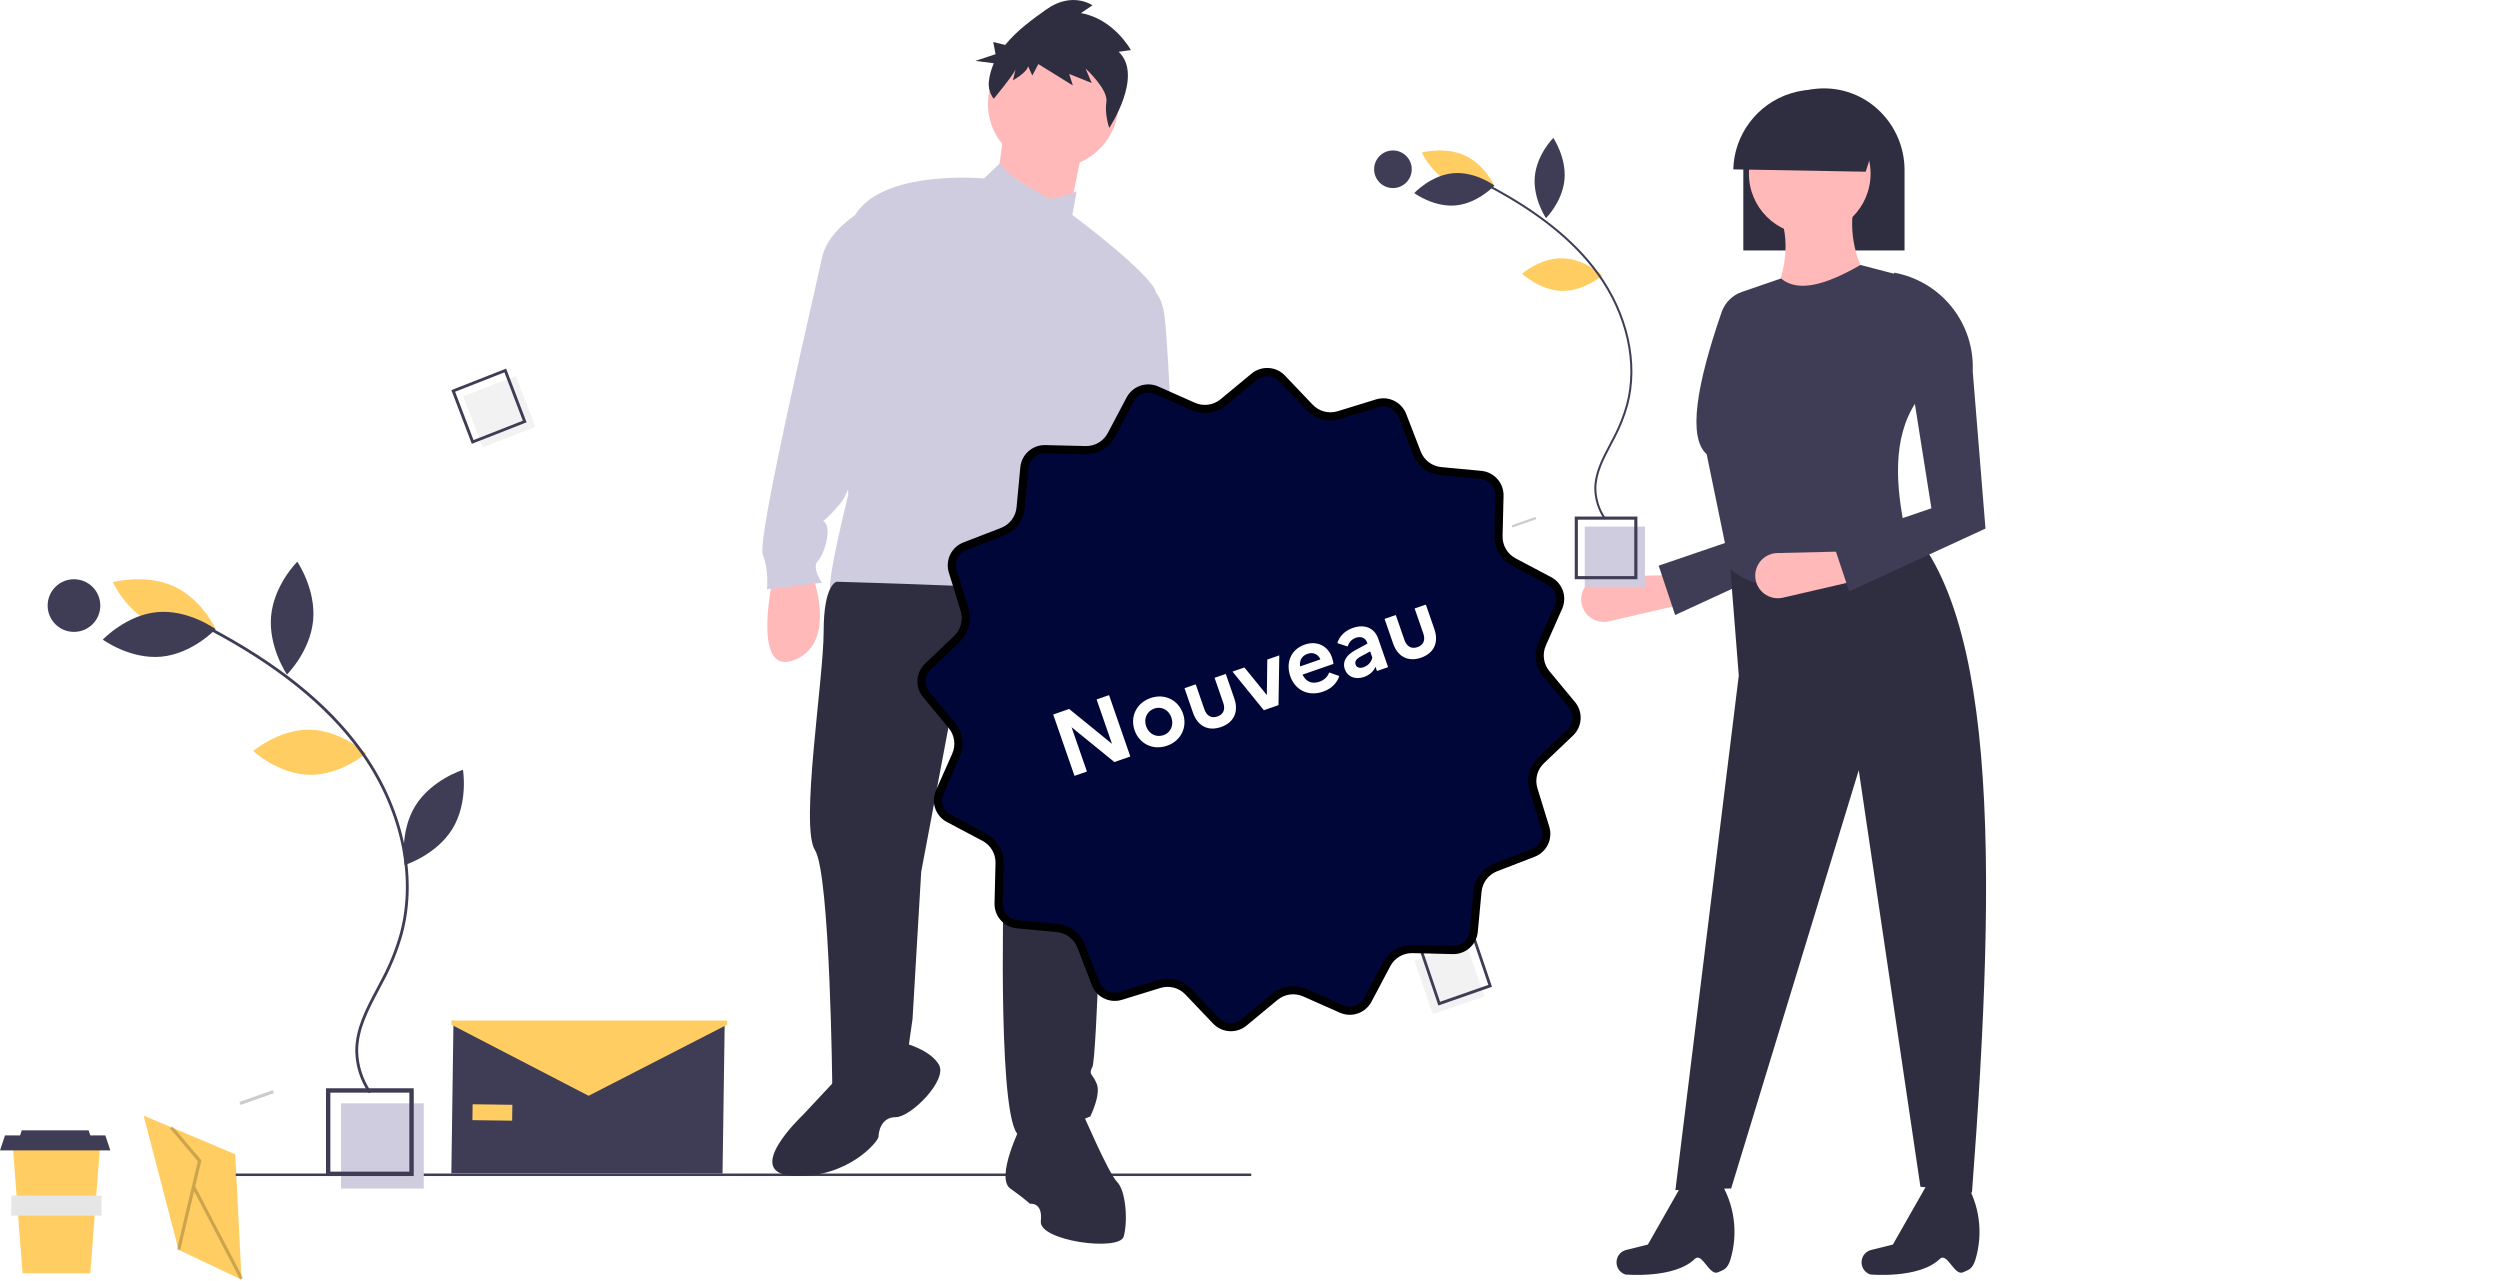 <svg width="997" height="511" viewBox="0 0 997 511" fill="none" xmlns="http://www.w3.org/2000/svg">
<rect width="997" height="511" fill="white"/>
<g clip-path="url(#clip0_2805_30684)">
<path d="M671.181 240.939L641.623 247.787C639.337 248.317 636.934 247.935 634.925 246.721C632.916 245.507 631.459 243.558 630.865 241.287V241.287C630.52 239.971 630.477 238.593 630.741 237.258C631.004 235.922 631.567 234.664 632.386 233.577C633.205 232.489 634.259 231.602 635.47 230.98C636.681 230.359 638.017 230.02 639.378 229.988L667.929 229.324L671.181 240.939Z" fill="#FFB9B9"/>
<path d="M668.043 245.276L661.479 225.582L700.834 212.14L690.389 120.154C709.195 123.573 718.145 138.362 717.307 157.458L722.398 220.226L668.043 245.276Z" fill="#3F3D56"/>
<path d="M695.235 99.874H759.533V67.898C759.556 59.262 756.172 50.966 750.116 44.81C747.159 41.777 743.623 39.367 739.718 37.724C735.813 36.081 731.619 35.238 727.382 35.244C718.922 35.26 710.808 38.605 704.794 44.555C698.78 50.506 695.35 58.584 695.245 67.044C695.24 67.337 695.235 67.615 695.235 67.898L695.235 99.874Z" fill="#2F2E41"/>
<path d="M786.418 475.63L765.864 473.271L741.267 307.158L690.389 473.945L668.15 474.619L693.421 269.42L689.715 222.585L752.723 202.705C797.35 233.858 796.427 343.893 786.418 475.63Z" fill="#2F2E41"/>
<path d="M721.725 93.535C735.123 93.535 745.985 82.674 745.985 69.275C745.985 55.877 735.123 45.016 721.725 45.016C708.326 45.016 697.465 55.877 697.465 69.275C697.465 82.674 708.326 93.535 721.725 93.535Z" fill="#FFB9B9"/>
<path d="M745.984 113.078L704.877 123.86C711.803 110.541 714.019 98.108 710.268 86.797L739.245 82.079C737.383 92.895 739.799 104.012 745.984 113.078V113.078Z" fill="#FFB9B9"/>
<path d="M759.799 211.803C736.743 226.466 709.886 243.31 690.052 226.965L680.618 181.141C673.119 174.462 676.444 153.853 686.581 124.477C687.225 122.612 688.285 120.918 689.681 119.524C691.076 118.13 692.771 117.072 694.636 116.43L710.269 111.057C717.197 116.883 728.553 113.408 741.941 105.665L757.441 109.709L764.18 160.25C754.452 174.825 756.151 194.232 759.799 211.803Z" fill="#3F3D56"/>
<path d="M740.592 231.504L711.034 238.353C708.748 238.883 706.345 238.5 704.336 237.286C702.327 236.073 700.87 234.124 700.276 231.853C699.931 230.536 699.889 229.159 700.152 227.823C700.415 226.488 700.978 225.229 701.797 224.142C702.616 223.055 703.67 222.167 704.881 221.546C706.092 220.924 707.428 220.585 708.789 220.553L737.34 219.889L740.592 231.504Z" fill="#FFB9B9"/>
<path d="M782.845 507.389C779.393 508.964 776.502 499.2 773.59 502.061C765.445 510.065 745.906 508.271 745.906 508.271C745.25 508.06 744.644 507.719 744.124 507.266C743.604 506.814 743.181 506.261 742.881 505.641C742.581 505.021 742.41 504.346 742.378 503.658C742.347 502.969 742.455 502.282 742.697 501.636V501.636C742.987 500.864 743.46 500.174 744.075 499.625C744.69 499.076 745.43 498.685 746.23 498.485L754.891 496.319L768.492 472.401L783.314 470.525L783.688 471.138C786.554 475.756 788.401 480.932 789.108 486.321C789.814 491.709 789.363 497.187 787.784 502.388C786.551 506.337 784.873 506.463 782.845 507.389Z" fill="#2F2E41"/>
<path d="M685.131 507.389C681.679 508.964 678.788 499.2 675.876 502.061C667.731 510.065 648.192 508.271 648.192 508.271C647.536 508.06 646.93 507.719 646.41 507.266C645.89 506.814 645.467 506.261 645.167 505.641C644.867 505.021 644.696 504.346 644.665 503.658C644.633 502.969 644.741 502.282 644.983 501.636V501.636C645.273 500.864 645.746 500.174 646.361 499.625C646.976 499.076 647.716 498.685 648.516 498.485L657.178 496.319L670.778 472.401L685.6 470.525L685.975 471.138C688.84 475.756 690.688 480.932 691.394 486.321C692.1 491.709 691.649 497.187 690.07 502.388C688.837 506.337 687.16 506.463 685.131 507.389Z" fill="#2F2E41"/>
<path d="M750.165 49.041L744.055 68.48L691.229 67.541C691.409 60.74 693.71 54.165 697.809 48.734C701.908 43.304 707.601 39.289 714.092 37.252C720.584 35.214 727.55 35.255 734.017 37.368C740.484 39.482 746.13 43.562 750.165 49.041H750.165Z" fill="#2F2E41"/>
<path d="M737.454 235.842L730.89 216.148L770.245 202.705L755.358 108.726C764.452 110.38 772.639 115.271 778.405 122.496C784.17 129.721 787.123 138.789 786.718 148.023L791.809 210.792L737.454 235.842Z" fill="#3F3D56"/>
<path d="M96.335 510.34L71.217 498.411L57.339 445.155L57.61 445.052L93.811 460.325L96.335 510.34Z" fill="#FFCD61"/>
<path d="M603 260L584.965 251.595L575 214.073L575.195 214L601.188 224.761L603 260Z" fill="#FFCD61"/>
<path opacity="0.2" d="M96.966 509.731L77.859 473.117L80.314 462.738L68.757 449.128L67.772 449.964L78.906 463.076L70.59 498.262L71.847 498.559L77.406 475.039L95.82 510.329L96.966 509.731Z" fill="black"/>
<path d="M108.785 434.768L95.49 439.433L95.918 440.651L109.213 435.986L108.785 434.768Z" fill="#CCCCCC"/>
<path d="M612.387 206.146L602.853 209.491L603.159 210.365L612.693 207.019L612.387 206.146Z" fill="#CCCCCC"/>
<path d="M36 507.786H9L5 455.786H40L36 507.786Z" fill="#FFCD61"/>
<path d="M40.5 476.786H4.5V484.786H40.5V476.786Z" fill="#E6E6E6"/>
<path d="M42 452.786H36L35.333 450.786H8.667L8 452.786H2L0 458.786H44L42 452.786Z" fill="#3F3D56"/>
</g>
<path d="M499 468H94V469H499V468Z" fill="#3F3D56"/>
<path d="M308.181 230.752C308.181 230.752 299.457 270.173 316.906 263.165C334.355 256.157 323.885 229 323.885 229L308.181 230.752Z" fill="#FFB9B9"/>
<path d="M468.786 244C468.786 244 489.827 268.351 476.676 273.389C463.526 278.427 456.512 250.718 458.266 248.198C460.019 245.679 468.786 244 468.786 244Z" fill="#FFB9B9"/>
<path d="M420 67C434.359 67 446 55.583 446 41.5C446 27.417 434.359 16 420 16C405.641 16 394 27.417 394 41.5C394 55.583 405.641 67 420 67Z" fill="#FFB9B9"/>
<path d="M400.5 51L397 77.675L425.875 88L432 57.883L400.5 51Z" fill="#FFB9B9"/>
<path d="M416.485 78.013C416.485 78.013 401.923 70.841 398.896 65L392.434 71.157C392.434 71.157 346.048 66.872 339.176 90.011C332.304 113.151 338.317 197.138 338.317 197.138C338.317 197.138 328.868 234.847 331.445 235.704C334.022 236.561 365.805 251.987 410.472 243.417C410.472 243.417 430.229 239.989 433.665 242.56C437.101 245.131 431.947 201.423 431.947 201.423C431.947 201.423 466.307 124.292 460.294 114.865C454.281 105.438 427.652 85.726 427.652 85.726L429.37 76.299C429.37 76.299 417.344 81.441 416.485 78.013Z" fill="#CFCCE0"/>
<path d="M345.507 83C345.507 83 330.329 90.773 327.799 102.864C325.27 114.955 301.66 215.136 304.189 221.182C306.719 227.227 305.876 235 305.876 235L327.799 232.409C327.799 232.409 323.583 226.364 326.113 223.773C328.642 221.182 331.172 212.545 329.486 209.091C327.799 205.636 326.113 211.682 335.388 200.455C344.663 189.227 365.743 86.455 345.507 83Z" fill="#CFCCE0"/>
<path d="M455.26 113C455.26 113 462.609 113.429 464.338 125.441C466.068 137.454 469.094 211.673 469.094 211.673C469.094 211.673 480.333 235.698 476.01 239.13C471.687 242.562 474.281 247.71 474.281 247.71L458.719 252L425 199.661L455.26 113Z" fill="#CFCCE0"/>
<path d="M333.66 232C333.66 232 328.473 232.863 328.473 251.855C328.473 270.848 318.963 329.551 325.015 339.047C331.067 348.543 331.931 434.008 331.931 434.008C331.931 434.008 348.358 440.914 362.191 418.469L363.92 406.383L367.378 347.68L381.211 274.301L400.231 355.449C400.231 355.449 397.637 453 407.147 453C416.657 453 434.813 445.23 434.813 445.23C434.813 445.23 439.135 436.598 437.406 432.281C435.677 427.965 433.948 428.828 435.677 425.375C437.406 421.922 440 332.141 440 332.141C440 332.141 436.542 239.77 432.219 237.18C427.896 234.59 333.66 232 333.66 232Z" fill="#2F2E41"/>
<path d="M333.987 429.892L320.201 444.652C320.201 444.652 295.215 468.095 316.755 468.963C338.295 469.831 350.357 455.071 350.357 453.335C350.357 451.598 351.219 445.52 357.25 445.52C363.281 445.52 377.928 430.76 374.482 424.682C371.035 418.605 360.696 416 360.696 416L333.987 429.892Z" fill="#2F2E41"/>
<path d="M407.255 448.74C407.255 448.74 396.819 469.629 402.907 473.981C408.995 478.333 410.734 480.074 410.734 480.074C410.734 480.074 415.952 479.204 415.082 487.037C414.213 494.871 446.391 499.223 448.13 493.13C449.87 487.037 449 474.852 445.521 471.37C442.043 467.889 431.606 443.518 431.606 443.518C431.606 443.518 420.3 430.462 407.255 448.74Z" fill="#2F2E41"/>
<path d="M446.121 20.663L451 19.971C451 19.971 444.207 7.494 431.06 5.228L435.675 2.12C435.675 2.12 427.656 -3.6 417.291 3.752C411.843 7.617 405.517 12.178 400.864 17.92L396.104 16.759L397.022 21.61L389 24.279L396.329 25.236C395.318 27.523 394.655 29.947 394.362 32.429C394.078 34.915 394.772 37.413 396.299 39.397C396.299 39.397 404.599 29.355 405.034 27.579L403.947 32.018C403.947 32.018 409.37 29.107 410.022 26.443L411.685 30.142L414.093 25.554L427.848 34.084L426.402 29.497L435.369 33.096L432.928 27.325C432.928 27.325 442.02 35.659 441.228 40.641C440.436 45.623 442.378 51 442.378 51C442.378 51 456.207 30.18 446.121 20.663Z" fill="#2F2E41"/>
<path d="M169 440H136V474H169V440Z" fill="#CFCCE0"/>
<path d="M656 210H632V234H656V210Z" fill="#CFCCE0"/>
<path d="M165 469H130V434H165V469ZM131.75 467.25H163.25V435.75H131.75L131.75 467.25Z" fill="#3F3D56"/>
<path d="M653 231H628V206H653V231ZM629.25 229.75H651.75V207.25H629.25L629.25 229.75Z" fill="#3F3D56"/>
<path d="M205.692 149.942L184.669 158.073L192.518 178.368L213.541 170.237L205.692 149.942Z" fill="#F2F2F2"/>
<path d="M210 168.419L188.156 177L180 155.581L201.844 147L210 168.419ZM188.84 175.5L208.5 167.777L201.16 148.5L181.5 156.223L188.84 175.5Z" fill="#3F3D56"/>
<path d="M591.991 397.354L584.663 376.038L564.085 383.113L571.414 404.428L591.991 397.354Z" fill="#F2F2F2"/>
<path d="M573.616 401L566 378.476L587.384 371L595 393.524L573.616 401ZM567.45 379.228L574.304 399.5L593.55 392.772L586.696 372.5L567.45 379.228Z" fill="#3F3D56"/>
<path d="M123.689 291.006C136.115 291.279 146 300.494 146 300.494C146 300.494 135.738 309.267 123.311 308.994C110.885 308.721 101 299.506 101 299.506C101 299.506 111.262 290.733 123.689 291.006Z" fill="#FFCD61"/>
<path d="M623.134 103.005C631.971 103.201 639 109.857 639 109.857C639 109.857 631.702 116.193 622.866 115.995C614.029 115.798 607 109.143 607 109.143C607 109.143 614.298 102.807 623.134 103.005Z" fill="#FFCD61"/>
<path d="M61.696 249.18C73.017 254.339 86 250.841 86 250.841C86 250.841 80.626 238.978 69.304 233.82C57.983 228.661 45 232.159 45 232.159C45 232.159 50.374 244.022 61.696 249.18Z" fill="#FFCD61"/>
<path d="M578.809 72.986C586.817 76.671 596 74.172 596 74.172C596 74.172 592.199 65.699 584.191 62.014C576.183 58.329 567 60.828 567 60.828C567 60.828 570.801 69.301 578.809 72.986Z" fill="#FFCD61"/>
<path d="M62.697 244.113C75.123 242.965 86 250.921 86 250.921C86 250.921 76.73 260.738 64.303 261.887C51.877 263.035 41 255.079 41 255.079C41 255.079 50.27 245.262 62.697 244.113Z" fill="#3F3D56"/>
<path d="M579.429 69.082C588.265 68.253 596 73.999 596 73.999C596 73.999 589.408 81.089 580.571 81.918C571.735 82.747 564 77.002 564 77.002C564 77.002 570.592 69.911 579.429 69.082Z" fill="#3F3D56"/>
<path d="M108.118 245.657C106.981 258.084 114.442 269 114.442 269C114.442 269 123.746 259.769 124.882 247.343C126.019 234.916 118.558 224 118.558 224C118.558 224 109.254 233.231 108.118 245.657Z" fill="#3F3D56"/>
<path d="M612.083 70.401C611.281 79.237 616.548 87 616.548 87C616.548 87 623.115 80.436 623.917 71.599C624.719 62.763 619.452 55 619.452 55C619.452 55 612.885 61.564 612.083 70.401Z" fill="#3F3D56"/>
<path d="M165.581 321.454C159.157 331.947 161.367 345 161.367 345C161.367 345 173.994 341.04 180.419 330.546C186.843 320.053 184.633 307 184.633 307C184.633 307 172.006 310.96 165.581 321.454Z" fill="#3F3D56"/>
<path d="M147.093 436L148.035 435.363C144.713 430.545 142.899 424.848 142.824 418.997C142.85 410.438 147.057 402.521 151.125 394.865C151.88 393.444 152.633 392.027 153.357 390.612C156.396 384.839 158.817 378.763 160.582 372.483C166.892 349.047 160.679 321.397 143.964 298.518C130.703 280.369 110.936 264.499 83.532 250L83 251.005C110.247 265.421 129.888 281.182 143.045 299.189C159.56 321.792 165.705 349.081 159.483 372.188C157.739 378.391 155.346 384.393 152.344 390.095C151.622 391.505 150.872 392.916 150.12 394.332C145.987 402.11 141.714 410.153 141.686 418.994C141.762 425.073 143.643 430.992 147.093 436V436Z" fill="#3F3D56"/>
<path d="M639.666 207L640.338 206.545C637.971 203.099 636.678 199.026 636.625 194.842C636.643 188.722 639.64 183.061 642.539 177.586C643.077 176.57 643.613 175.557 644.129 174.545C646.294 170.417 648.02 166.072 649.277 161.582C653.773 144.824 649.347 125.052 637.437 108.693C627.988 95.716 613.904 84.367 594.379 74L594 74.719C613.414 85.027 627.408 96.297 636.782 109.173C648.549 125.335 652.927 144.848 648.494 161.371C647.252 165.806 645.547 170.098 643.408 174.175C642.893 175.183 642.359 176.193 641.823 177.205C638.878 182.767 635.833 188.518 635.814 194.839C635.868 199.186 637.208 203.419 639.666 207V207Z" fill="#3F3D56"/>
<path d="M29.5 252C35.299 252 40 247.299 40 241.5C40 235.701 35.299 231 29.5 231C23.701 231 19 235.701 19 241.5C19 247.299 23.701 252 29.5 252Z" fill="#3F3D56"/>
<path d="M555.5 75C559.642 75 563 71.642 563 67.5C563 63.358 559.642 60 555.5 60C551.358 60 548 63.358 548 67.5C548 71.642 551.358 75 555.5 75Z" fill="#3F3D56"/>
<path d="M288.151 468L180 467.942L180.849 407L234.597 431.247L289 408.518L288.151 468Z" fill="#3F3D56"/>
<path d="M204.334 440.595L188.486 440.373L188.398 446.712L204.245 446.934L204.334 440.595Z" fill="#FFCD61"/>
<path d="M290 408.636L234.729 437L180 408.636V407H290V408.636Z" fill="#FFCD61"/>
<g filter="url(#filter0_dd_2805_30684)">
<path d="M461.238 131.624L475.908 138.123C479.864 139.876 484.472 139.24 487.804 136.48L500.162 126.245C503.459 123.515 508.306 123.802 511.259 126.901L522.325 138.52C525.309 141.653 529.809 142.828 533.944 141.554L549.278 136.828C553.369 135.567 557.738 137.687 559.279 141.68L565.057 156.65C566.615 160.686 570.323 163.494 574.63 163.899L590.606 165.401C594.868 165.801 598.093 169.431 597.988 173.711L597.598 189.752C597.492 194.077 599.843 198.09 603.669 200.113L617.853 207.614C621.637 209.615 623.227 214.203 621.494 218.117L614.994 232.787C613.241 236.743 613.878 241.35 616.638 244.683L626.872 257.041C629.602 260.338 629.316 265.185 626.216 268.137L614.597 279.204C611.464 282.188 610.289 286.688 611.563 290.823L616.29 306.157C617.55 310.248 615.431 314.616 611.437 316.158L596.468 321.935C592.431 323.493 589.623 327.201 589.218 331.509L587.717 347.484C587.316 351.746 583.686 354.971 579.407 354.867L563.366 354.476C559.04 354.371 555.027 356.722 553.004 360.547L545.504 374.732C543.503 378.516 538.914 380.106 535.001 378.372L520.33 371.872C516.374 370.12 511.767 370.756 508.435 373.516L496.077 383.751C492.78 386.481 487.932 386.194 484.98 383.095L473.914 371.476C470.93 368.342 466.429 367.168 462.295 368.442L446.961 373.168C442.87 374.429 438.501 372.309 436.96 368.316L431.182 353.346C429.624 349.31 425.916 346.502 421.608 346.097L405.633 344.595C401.371 344.195 398.146 340.564 398.25 336.285L398.641 320.244C398.747 315.918 396.395 311.906 392.57 309.883L378.386 302.382C374.602 300.381 373.011 295.793 374.745 291.879L381.245 277.209C382.998 273.253 382.361 268.646 379.601 265.313L369.367 252.955C366.637 249.658 366.923 244.811 370.023 241.859L381.642 230.792C384.775 227.808 385.95 223.308 384.675 219.173L379.949 203.839C378.688 199.748 380.808 195.38 384.802 193.838L399.771 188.061C403.808 186.503 406.615 182.795 407.02 178.487L408.522 162.512C408.923 158.25 412.553 155.025 416.832 155.129L432.873 155.52C437.199 155.625 441.212 153.274 443.234 149.449L450.735 135.264C452.736 131.48 457.324 129.89 461.238 131.624Z" fill="#000638" stroke="black" stroke-width="3.259"/>
<path d="M428.504 285.412L433.468 283.691L427.336 266.002L444.41 279.899L450.773 277.693L442.29 253.222L437.326 254.942L443.458 272.632L426.384 258.735L420.021 260.941L428.504 285.412ZM458.824 254.383C453.091 256.37 450.642 261.957 452.471 267.236C454.301 272.515 459.683 275.388 465.416 273.401C471.15 271.413 473.599 265.826 471.769 260.547C469.939 255.268 464.558 252.396 458.824 254.383ZM464.032 269.181C461.095 270.199 458.152 268.713 457.086 265.637C456.02 262.56 457.412 259.572 460.348 258.554C463.18 257.572 466.088 259.07 467.154 262.147C468.209 265.188 466.864 268.2 464.032 269.181ZM487.837 256.309C488.722 258.861 487.939 260.895 485.526 261.731C483.079 262.579 481.205 261.467 480.321 258.915L476.855 248.916L472.38 250.467L475.773 260.256C477.603 265.535 481.771 267.732 486.945 265.938C492.119 264.145 494.069 259.827 492.239 254.548L488.846 244.76L484.371 246.311L487.837 256.309ZM491.517 243.834L504.022 259.236L509.86 257.212L510.185 237.363L505.396 239.023L505.214 253.184L496.272 242.186L491.517 243.834ZM534.112 245.595L530.058 244.181C529.55 245.767 528.163 247.187 526.24 247.854C523.479 248.811 520.991 248.185 519.432 245.045L531.773 240.767C531.707 240.124 531.531 239.167 531.192 238.188C529.593 233.573 525.225 231.367 520.331 233.064C514.562 235.063 512.767 240.502 514.572 245.711C516.354 250.85 521.399 253.996 527.657 251.827C530.978 250.676 533.232 248.367 534.112 245.595ZM521.486 236.736C523.968 235.875 525.88 237.21 526.568 238.969L518.457 241.78C518.147 239.303 519.214 237.523 521.486 236.736ZM544.037 245.954C546.099 245.239 547.894 243.638 548.54 241.887L549.134 243.6L553.573 242.061L549.623 230.664C548.278 226.783 544.602 224.651 539.498 226.42C536.282 227.535 534.155 229.76 533.333 232.473L537.445 233.828C537.94 232.207 538.99 230.943 540.703 230.349C542.731 229.646 544.541 230.35 545.183 232.203L545.341 232.657L540.272 235.432C536.715 237.37 535.343 240.078 536.264 242.735C537.391 245.986 540.506 247.178 544.037 245.954ZM540.596 240.998C540.22 239.915 540.723 238.879 542.466 237.922L546.419 235.769L547.28 238.251C546.89 239.952 545.749 241.405 543.722 242.108C542.218 242.629 541.008 242.187 540.596 240.998ZM567.623 228.654C568.507 231.206 567.724 233.24 565.312 234.076C562.865 234.924 560.991 233.812 560.106 231.259L556.641 221.261L552.166 222.812L555.559 232.601C557.388 237.88 561.557 240.077 566.731 238.283C571.905 236.49 573.854 232.172 572.025 226.893L568.632 217.105L564.157 218.656L567.623 228.654Z" fill="white"/>
</g>
<defs>
<filter id="filter0_dd_2805_30684" x="309" y="73.879" width="378.239" height="378.239" filterUnits="userSpaceOnUse" color-interpolation-filters="sRGB">
<feFlood flood-opacity="0" result="BackgroundImageFix"/>
<feColorMatrix in="SourceAlpha" type="matrix" values="0 0 0 0 0 0 0 0 0 0 0 0 0 0 0 0 0 0 127 0" result="hardAlpha"/>
<feOffset dy="8"/>
<feGaussianBlur stdDeviation="8"/>
<feColorMatrix type="matrix" values="0 0 0 0 0 0 0 0 0 0 0 0 0 0 0 0 0 0 0.1 0"/>
<feBlend mode="normal" in2="BackgroundImageFix" result="effect1_dropShadow_2805_30684"/>
<feColorMatrix in="SourceAlpha" type="matrix" values="0 0 0 0 0 0 0 0 0 0 0 0 0 0 0 0 0 0 127 0" result="hardAlpha"/>
<feMorphology radius="16" operator="erode" in="SourceAlpha" result="effect2_dropShadow_2805_30684"/>
<feOffset dy="16"/>
<feGaussianBlur stdDeviation="8"/>
<feColorMatrix type="matrix" values="0 0 0 0 0 0 0 0 0 0 0 0 0 0 0 0 0 0 0.32 0"/>
<feBlend mode="normal" in2="effect1_dropShadow_2805_30684" result="effect2_dropShadow_2805_30684"/>
<feBlend mode="normal" in="SourceGraphic" in2="effect2_dropShadow_2805_30684" result="shape"/>
</filter>
<clipPath id="clip0_2805_30684">
<rect width="996.312" height="510.676" fill="white"/>
</clipPath>
</defs>
</svg>
